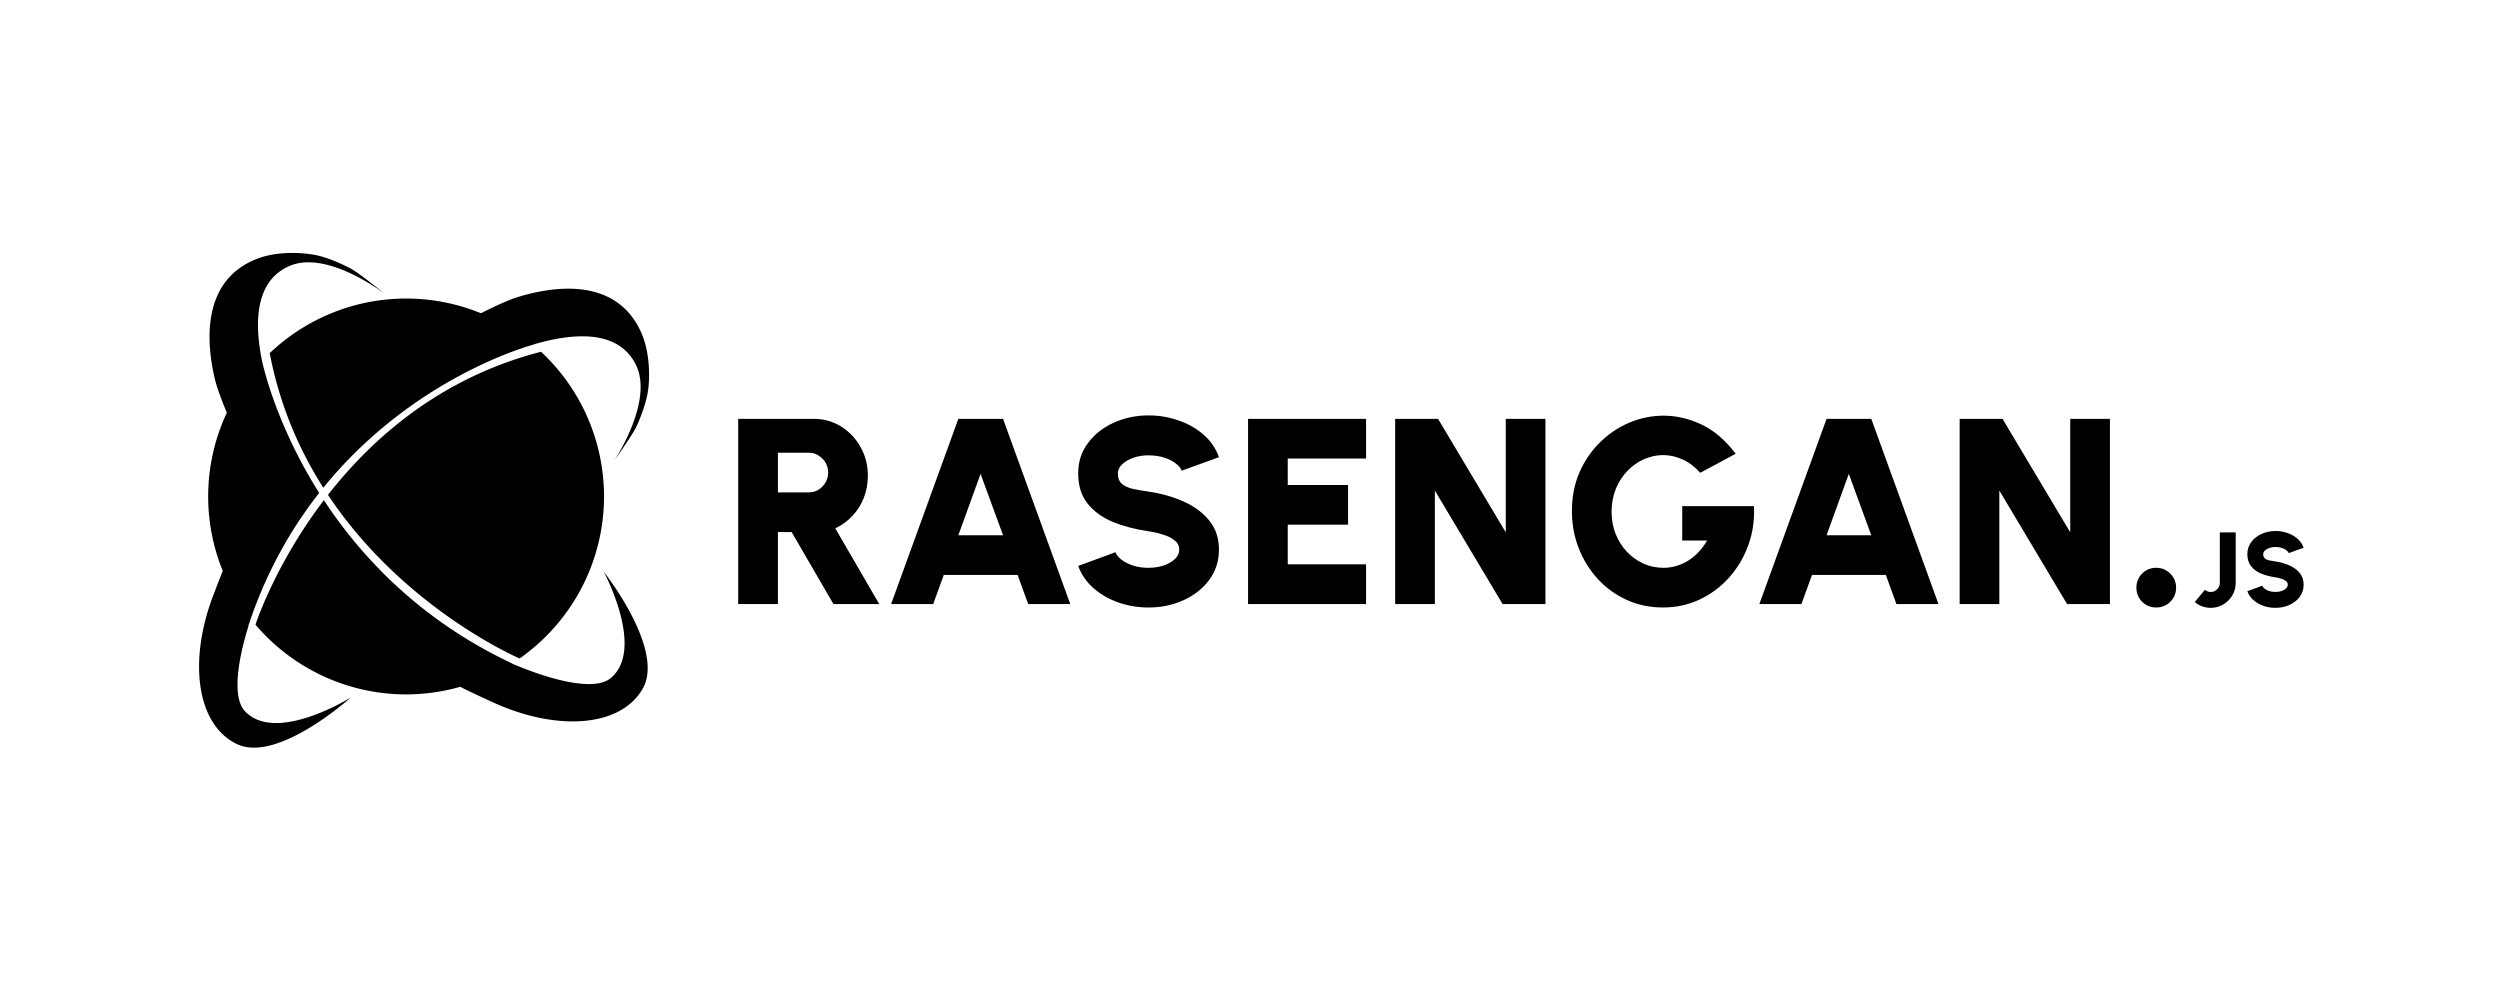 <?xml version="1.0" encoding="UTF-8" standalone="no"?>
<!-- Created with Inkscape (http://www.inkscape.org/) -->

<svg
   width="1000mm"
   height="400mm"
   viewBox="0 0 1000 400"
   version="1.1"
   id="svg5747"
   xml:space="preserve"
   inkscape:version="1.2.2 (b0a8486, 2022-12-01)"
   sodipodi:docname="Rasengan-with-text.svg"
   xmlns:inkscape="http://www.inkscape.org/namespaces/inkscape"
   xmlns:sodipodi="http://sodipodi.sourceforge.net/DTD/sodipodi-0.dtd"
   xmlns="http://www.w3.org/2000/svg"
   xmlns:svg="http://www.w3.org/2000/svg"><sodipodi:namedview
     id="namedview5749"
     pagecolor="#ffffff"
     bordercolor="#000000"
     borderopacity="0.25"
     inkscape:showpageshadow="2"
     inkscape:pageopacity="0.0"
     inkscape:pagecheckerboard="0"
     inkscape:deskcolor="#d1d1d1"
     inkscape:document-units="mm"
     showgrid="false"
     inkscape:zoom="0.07763865"
     inkscape:cx="1333.0989"
     inkscape:cy="1165.6565"
     inkscape:window-width="1366"
     inkscape:window-height="683"
     inkscape:window-x="0"
     inkscape:window-y="27"
     inkscape:window-maximized="1"
     inkscape:current-layer="layer1" /><defs
     id="defs5744"><linearGradient
       id="linearGradient5409"
       inkscape:swatch="solid"><stop
         style="stop-color:#2a7fff;stop-opacity:1;"
         offset="0"
         id="stop5407" /></linearGradient><linearGradient
       id="linearGradient3395"
       inkscape:swatch="gradient"><stop
         style="stop-color:#2a7fff;stop-opacity:1;"
         offset="0"
         id="stop3391" /><stop
         style="stop-color:#2a7fff;stop-opacity:0;"
         offset="1"
         id="stop3393" /></linearGradient></defs><g
     inkscape:label="Calque 1"
     inkscape:groupmode="layer"
     id="layer1"><rect
       style="display:none;fill:#ff0000;stroke-width:0.265"
       id="rect1746"
       width="47.738"
       height="106.689"
       x="83.349"
       y="108.206"
       transform="matrix(2.31,0,0,2.31,8.577,-164.73)" /><path
       id="path1500-7-3"
       style="display:inline;mix-blend-mode:normal;fill:#000000;fill-opacity:1;stroke:none;stroke-width:0.442;stroke-opacity:1"
       inkscape:label="ball-contour"
       d="m 116.77,101.175 c -4.359,0.012 -9.068,0.569 -13.213,2.072 -24.484,8.875 -20.48,36.578 -17.512,48.756 0.683,2.804 2.309,7.382 4.691,13.067 a 79.175,79.175 0 0 0 -7.472,33.519 79.175,79.175 0 0 0 5.848,29.796 c -1.336,3.289 -2.67,6.744 -4.063,10.456 -9.471,25.224 -6.677,50.77 9.59,58.73 16.267,7.961 45.674,-18.58 45.674,-18.58 0,0 -29.909,18.714 -42.328,5.504 -5.016,-5.335 -3.141,-19.413 1.406,-34.09 l -0.071,-0.077 c 0.412,-1.218 0.838,-2.454 1.282,-3.712 6.941,-19.654 16.474,-35.96 27.075,-49.446 -17.056,-26.987 -22.316,-50.271 -22.861,-52.837 a 79.175,79.175 0 0 0 -0.017,0.017 c -4.446,-22.045 0.732,-33.579 11.052,-37.986 15.158,-6.473 37.84,11.037 37.84,11.037 0,0 -9.818,-8.084 -13.405,-9.975 -3.837,-2.022 -9.623,-4.601 -14.408,-5.474 -2.538,-0.463 -5.717,-0.784 -9.107,-0.775 z m 110.084,14.301 c -7.78,0.07 -15.185,1.927 -20.044,3.449 -3.032,0.95 -8.124,3.168 -14.431,6.371 a 79.175,79.175 0 0 0 -29.94,-5.881 79.175,79.175 0 0 0 -54.55,21.847 c 3.97,20.825 11.81,38.697 21.436,53.835 35.761,-44.067 82.462,-56.816 83.939,-57.21 a 79.175,79.175 0 0 0 -0.054,-0.048 c 23.275,-6.868 35.816,-2.494 41.066,7.89 7.437,14.71 -8.577,38.473 -8.577,38.473 0,0 7.435,-10.319 9.09,-14.02 1.771,-3.959 3.971,-9.9 4.534,-14.731 0.683,-5.856 0.409,-15.007 -2.732,-22.19 -6.195,-14.167 -18.367,-17.885 -29.738,-17.783 z m -10.443,25.224 c -39.875,10.264 -67.266,34.28 -85.227,57.251 28.837,43.329 71.856,63.317 76.643,65.444 a 79.175,79.175 0 0 0 33.787,-64.806 79.175,79.175 0 0 0 -25.203,-57.888 z m -86.861,59.37 c -18.334,24.144 -26.214,46.394 -27.358,49.799 a 79.175,79.175 0 0 0 60.246,27.895 79.175,79.175 0 0 0 21.64,-3.038 c 4.256,2.145 8.784,4.255 13.788,6.511 24.561,11.076 50.234,9.934 59.226,-5.786 8.992,-15.72 -15.6,-46.776 -15.6,-46.776 0,0 16.748,31.052 2.766,42.594 -6.369,5.258 -23.272,1.051 -39.438,-5.826 a 79.175,79.175 0 0 0 0.066,-0.045 c -36.535,-17.164 -60.225,-42.348 -75.337,-65.329 z" /><path
       id="path1419-6-0"
       style="display:none;fill:#501616;fill-opacity:1;stroke-width:0.66"
       d="m 151.418,63.571 c -6.423,-0.049 -13.369,0.701 -19.5,2.852 -36.21,12.705 -30.73,53.585 -26.541,71.573 4.267,18.323 34.95,87.75 71.193,125.947 36.243,38.197 55.589,49.476 91.61,66.169 36.022,16.693 73.866,15.399 87.354,-7.627 13.488,-23.026 -22.276,-69.159 -22.276,-69.159 0,0 24.206,46.008 3.429,62.803 -14.308,11.566 -63.763,-9.095 -91.339,-26.837 -28.404,-18.275 -82.961,-77.855 -104.358,-133.466 -17.661,-51.811 -10.272,-76.633 8.994,-84.627 22.433,-9.308 55.587,16.836 55.587,16.836 0,0 -14.344,-12.061 -19.6,-14.901 -5.623,-3.038 -14.11,-6.925 -21.147,-8.284 -3.732,-0.721 -8.411,-1.242 -13.407,-1.28 z M 313.404,86.311 c -11.465,-0.015 -22.404,2.609 -29.586,4.778 -18.01,5.438 -85.316,40.532 -121.098,79.161 -2.325,2.51 -4.531,4.935 -6.647,7.298 4.716,8.459 9.732,16.804 14.96,24.939 25.4,-27.555 61.737,-58.327 97.287,-74.708 50.565,-20.962 75.813,-15.189 85.032,3.522 10.734,21.787 -13.22,56.557 -13.22,56.557 0,0 11.111,-15.091 13.606,-20.519 2.669,-5.807 6.002,-14.527 6.905,-21.637 1.095,-8.619 0.83,-22.107 -3.689,-32.737 C 348.039,91.995 330.16,86.333 313.404,86.311 Z M 131.561,208.018 c -12.806,18.439 -20.055,34.893 -28.97,57.915 -14.337,37.022 -10.608,74.705 13.239,86.681 23.847,11.976 67.58,-26.684 67.58,-26.684 0,0 -44.353,27.12 -62.452,7.468 -12.463,-13.533 4.969,-64.217 20.897,-92.878 1.282,-2.307 2.832,-4.806 4.577,-7.434 -5.187,-8.086 -10.158,-16.509 -14.871,-25.067 z"
       sodipodi:insensitive="true" /><rect
       style="display:none;fill:#800080;stroke-width:0.253"
       id="rect1746-7"
       width="113.15"
       height="41.121"
       x="22.345"
       y="160.073"
       transform="matrix(2.31,0,0,2.31,8.577,-164.73)" /><path
       id="text7892"
       style="font-style:normal;font-variant:normal;font-weight:normal;font-stretch:normal;font-size:105.833px;font-family:Urbanist;-inkscape-font-specification:'Urbanist, Normal';font-variant-ligatures:normal;font-variant-caps:normal;font-variant-numeric:normal;font-variant-east-asian:normal;fill:#000000;fill-opacity:1;stroke:none;stroke-width:0.265"
       d="m 459.428,166.159 c -4.974,0 -9.613,0.97 -13.917,2.91 -4.269,1.94 -7.708,4.657 -10.319,8.149 -2.611,3.457 -3.916,7.496 -3.916,12.118 0,4.833 1.217,8.82 3.651,11.959 2.469,3.14 5.821,5.609 10.054,7.408 4.269,1.764 9.084,3.033 14.446,3.81 1.976,0.282 3.898,0.723 5.768,1.323 1.905,0.564 3.457,1.341 4.657,2.329 1.235,0.953 1.852,2.17 1.852,3.651 0,1.446 -0.582,2.716 -1.746,3.81 -1.164,1.094 -2.681,1.958 -4.551,2.593 -1.87,0.6 -3.863,0.9 -5.979,0.9 -2.293,0 -4.374,-0.3 -6.244,-0.9 -1.87,-0.635 -3.422,-1.429 -4.657,-2.381 -1.199,-0.953 -1.976,-1.94 -2.329,-2.963 l -14.922,5.503 c 1.27,3.457 3.333,6.438 6.191,8.943 2.857,2.469 6.191,4.374 10.001,5.715 3.81,1.305 7.796,1.958 11.959,1.958 5.045,0 9.702,-0.97 13.97,-2.91 4.269,-1.94 7.69,-4.639 10.266,-8.096 2.611,-3.492 3.916,-7.549 3.916,-12.171 0,-4.551 -1.288,-8.414 -3.863,-11.589 -2.575,-3.175 -5.997,-5.715 -10.266,-7.62 -4.269,-1.905 -8.943,-3.228 -14.023,-3.969 -2.222,-0.318 -4.268,-0.67 -6.138,-1.058 -1.834,-0.388 -3.316,-1.041 -4.445,-1.958 -1.129,-0.953 -1.693,-2.382 -1.693,-4.287 0,-1.376 0.599,-2.611 1.799,-3.704 1.199,-1.094 2.734,-1.958 4.604,-2.593 1.87,-0.635 3.827,-0.935 5.874,-0.9 2.293,0 4.374,0.3 6.244,0.9 1.87,0.6 3.404,1.376 4.604,2.328 1.235,0.917 2.028,1.887 2.381,2.91 l 14.923,-5.397 c -1.235,-3.492 -3.281,-6.491 -6.138,-8.996 -2.857,-2.505 -6.209,-4.41 -10.054,-5.715 -3.81,-1.341 -7.797,-2.011 -11.959,-2.011 z m 206.057,0.106 c -4.692,0 -9.243,0.917 -13.652,2.752 -4.374,1.834 -8.308,4.462 -11.8,7.884 -3.457,3.387 -6.209,7.409 -8.255,12.065 -2.011,4.657 -3.016,9.825 -3.016,15.504 0,5.256 0.917,10.213 2.752,14.869 1.834,4.657 4.392,8.766 7.673,12.329 3.281,3.528 7.126,6.297 11.536,8.308 4.445,2.011 9.26,3.016 14.446,3.016 5.256,0 10.142,-1.058 14.658,-3.175 4.516,-2.117 8.449,-5.045 11.8,-8.784 3.351,-3.739 5.909,-8.043 7.673,-12.911 1.799,-4.904 2.558,-10.125 2.275,-15.663 h -28.681 v 13.758 h 9.949 c -1.094,1.87 -2.311,3.493 -3.651,4.868 -1.341,1.376 -2.769,2.505 -4.286,3.387 -1.517,0.882 -3.087,1.552 -4.71,2.011 -1.587,0.423 -3.192,0.635 -4.815,0.635 -2.857,0 -5.539,-0.565 -8.043,-1.693 -2.505,-1.164 -4.71,-2.752 -6.615,-4.763 -1.905,-2.046 -3.404,-4.427 -4.498,-7.144 -1.058,-2.716 -1.587,-5.627 -1.587,-8.731 0,-3.387 0.565,-6.473 1.693,-9.26 1.164,-2.787 2.716,-5.186 4.657,-7.196 1.94,-2.011 4.145,-3.563 6.615,-4.657 2.469,-1.094 5.027,-1.641 7.673,-1.641 2.611,0 5.186,0.582 7.726,1.746 2.575,1.129 4.939,2.911 7.091,5.345 l 14.182,-7.62 c -4.022,-5.362 -8.537,-9.243 -13.546,-11.642 -5.009,-2.399 -10.09,-3.598 -15.24,-3.598 z m -370.203,1.27 v 74.083 h 15.875 v -28.786 h 5.504 l 16.721,28.786 h 18.309 l -17.568,-30.268 c 2.646,-1.27 4.939,-2.946 6.879,-5.027 1.976,-2.117 3.492,-4.533 4.551,-7.25 1.058,-2.752 1.587,-5.715 1.587,-8.89 0,-4.127 -0.97,-7.902 -2.91,-11.324 -1.905,-3.457 -4.498,-6.209 -7.779,-8.255 -3.281,-2.046 -6.95,-3.069 -11.007,-3.069 z m 88.053,0 -26.882,74.083 h 16.827 l 4.233,-11.642 h 29.527 l 4.233,11.642 h 16.827 l -26.882,-74.083 z m 115.887,0 v 74.083 h 47.201 v -15.875 h -31.326 v -15.875 h 24.13 v -15.874 h -24.13 v -10.583 h 31.326 v -15.875 z m 58.843,0 v 74.083 h 15.875 v -45.402 l 27.093,45.402 h 17.145 v -74.083 h -15.875 v 45.402 l -27.093,-45.402 z m 172.561,0 -26.882,74.083 H 720.571 l 4.233,-11.642 h 29.527 l 4.233,11.642 h 16.827 L 748.511,167.536 Z m 53.234,0 v 74.083 h 15.875 v -45.402 l 27.093,45.402 h 17.145 v -74.083 h -15.875 v 45.402 l -27.093,-45.402 z m -472.702,13.546 h 12.383 c 1.411,0 2.699,0.37 3.863,1.111 1.164,0.706 2.099,1.658 2.804,2.858 0.706,1.199 1.058,2.522 1.058,3.969 0,1.446 -0.353,2.769 -1.058,3.969 -0.706,1.199 -1.64,2.17 -2.804,2.91 -1.164,0.706 -2.452,1.058 -3.863,1.058 h -12.383 z m 81.068,8.467 8.996,24.553 h -17.886 z m 347.29,0 8.996,24.553 h -17.886 z m 170.678,22.851 c -1.99,0 -3.846,0.388 -5.567,1.164 -1.707,0.776 -3.083,1.863 -4.127,3.26 -1.044,1.383 -1.566,2.998 -1.566,4.847 0,1.933 0.487,3.528 1.46,4.784 0.988,1.256 2.329,2.244 4.022,2.964 1.707,0.706 3.634,1.214 5.778,1.524 0.79,0.113 1.559,0.289 2.307,0.529 0.762,0.226 1.383,0.536 1.863,0.931 0.494,0.381 0.741,0.868 0.741,1.46 0,0.579 -0.232,1.087 -0.698,1.524 -0.466,0.437 -1.073,0.783 -1.821,1.037 -0.748,0.24 -1.545,0.36 -2.392,0.36 -0.917,0 -1.75,-0.12 -2.498,-0.36 -0.748,-0.254 -1.369,-0.572 -1.862,-0.953 -0.48,-0.381 -0.79,-0.776 -0.931,-1.185 l -5.969,2.201 c 0.508,1.383 1.333,2.576 2.476,3.578 1.143,0.988 2.477,1.749 4.001,2.286 1.524,0.522 3.119,0.783 4.784,0.783 2.018,0 3.88,-0.388 5.588,-1.164 1.707,-0.776 3.076,-1.856 4.106,-3.239 1.044,-1.397 1.566,-3.02 1.566,-4.868 0,-1.82 -0.515,-3.365 -1.545,-4.635 -1.03,-1.27 -2.399,-2.286 -4.106,-3.048 -1.707,-0.762 -3.577,-1.291 -5.609,-1.587 -0.889,-0.127 -1.708,-0.268 -2.456,-0.423 -0.734,-0.155 -1.326,-0.417 -1.778,-0.783 -0.452,-0.381 -0.677,-0.953 -0.677,-1.715 0,-0.55 0.24,-1.044 0.72,-1.482 0.48,-0.437 1.093,-0.783 1.841,-1.037 0.748,-0.254 1.531,-0.374 2.35,-0.36 0.917,0 1.75,0.12 2.498,0.36 0.748,0.24 1.361,0.55 1.841,0.931 0.494,0.367 0.812,0.755 0.953,1.164 l 5.969,-2.159 c -0.494,-1.397 -1.312,-2.596 -2.455,-3.598 -1.143,-1.002 -2.483,-1.764 -4.021,-2.286 -1.524,-0.536 -3.119,-0.804 -4.784,-0.804 z m -22.267,0.55 v 20.193 c 0,0.663 -0.169,1.27 -0.508,1.82 -0.325,0.55 -0.762,0.995 -1.313,1.334 -0.55,0.325 -1.157,0.487 -1.82,0.487 -0.55,0 -1.016,-0.092 -1.397,-0.275 -0.381,-0.198 -0.691,-0.388 -0.931,-0.571 l -4.064,4.868 c 0.889,0.762 1.884,1.341 2.984,1.736 1.115,0.395 2.251,0.593 3.408,0.593 1.834,0 3.506,-0.452 5.016,-1.355 1.51,-0.903 2.716,-2.11 3.619,-3.619 0.903,-1.51 1.355,-3.182 1.355,-5.016 v -20.193 z m -25.433,14.169 c -2.222,0 -4.11,0.776 -5.662,2.328 -1.517,1.552 -2.275,3.422 -2.275,5.609 0,2.222 0.758,4.109 2.275,5.662 1.552,1.517 3.44,2.276 5.662,2.276 2.187,0 4.057,-0.759 5.609,-2.276 1.552,-1.552 2.329,-3.439 2.329,-5.662 0,-2.187 -0.776,-4.057 -2.329,-5.609 -1.552,-1.552 -3.422,-2.328 -5.609,-2.328 z" /></g></svg>
